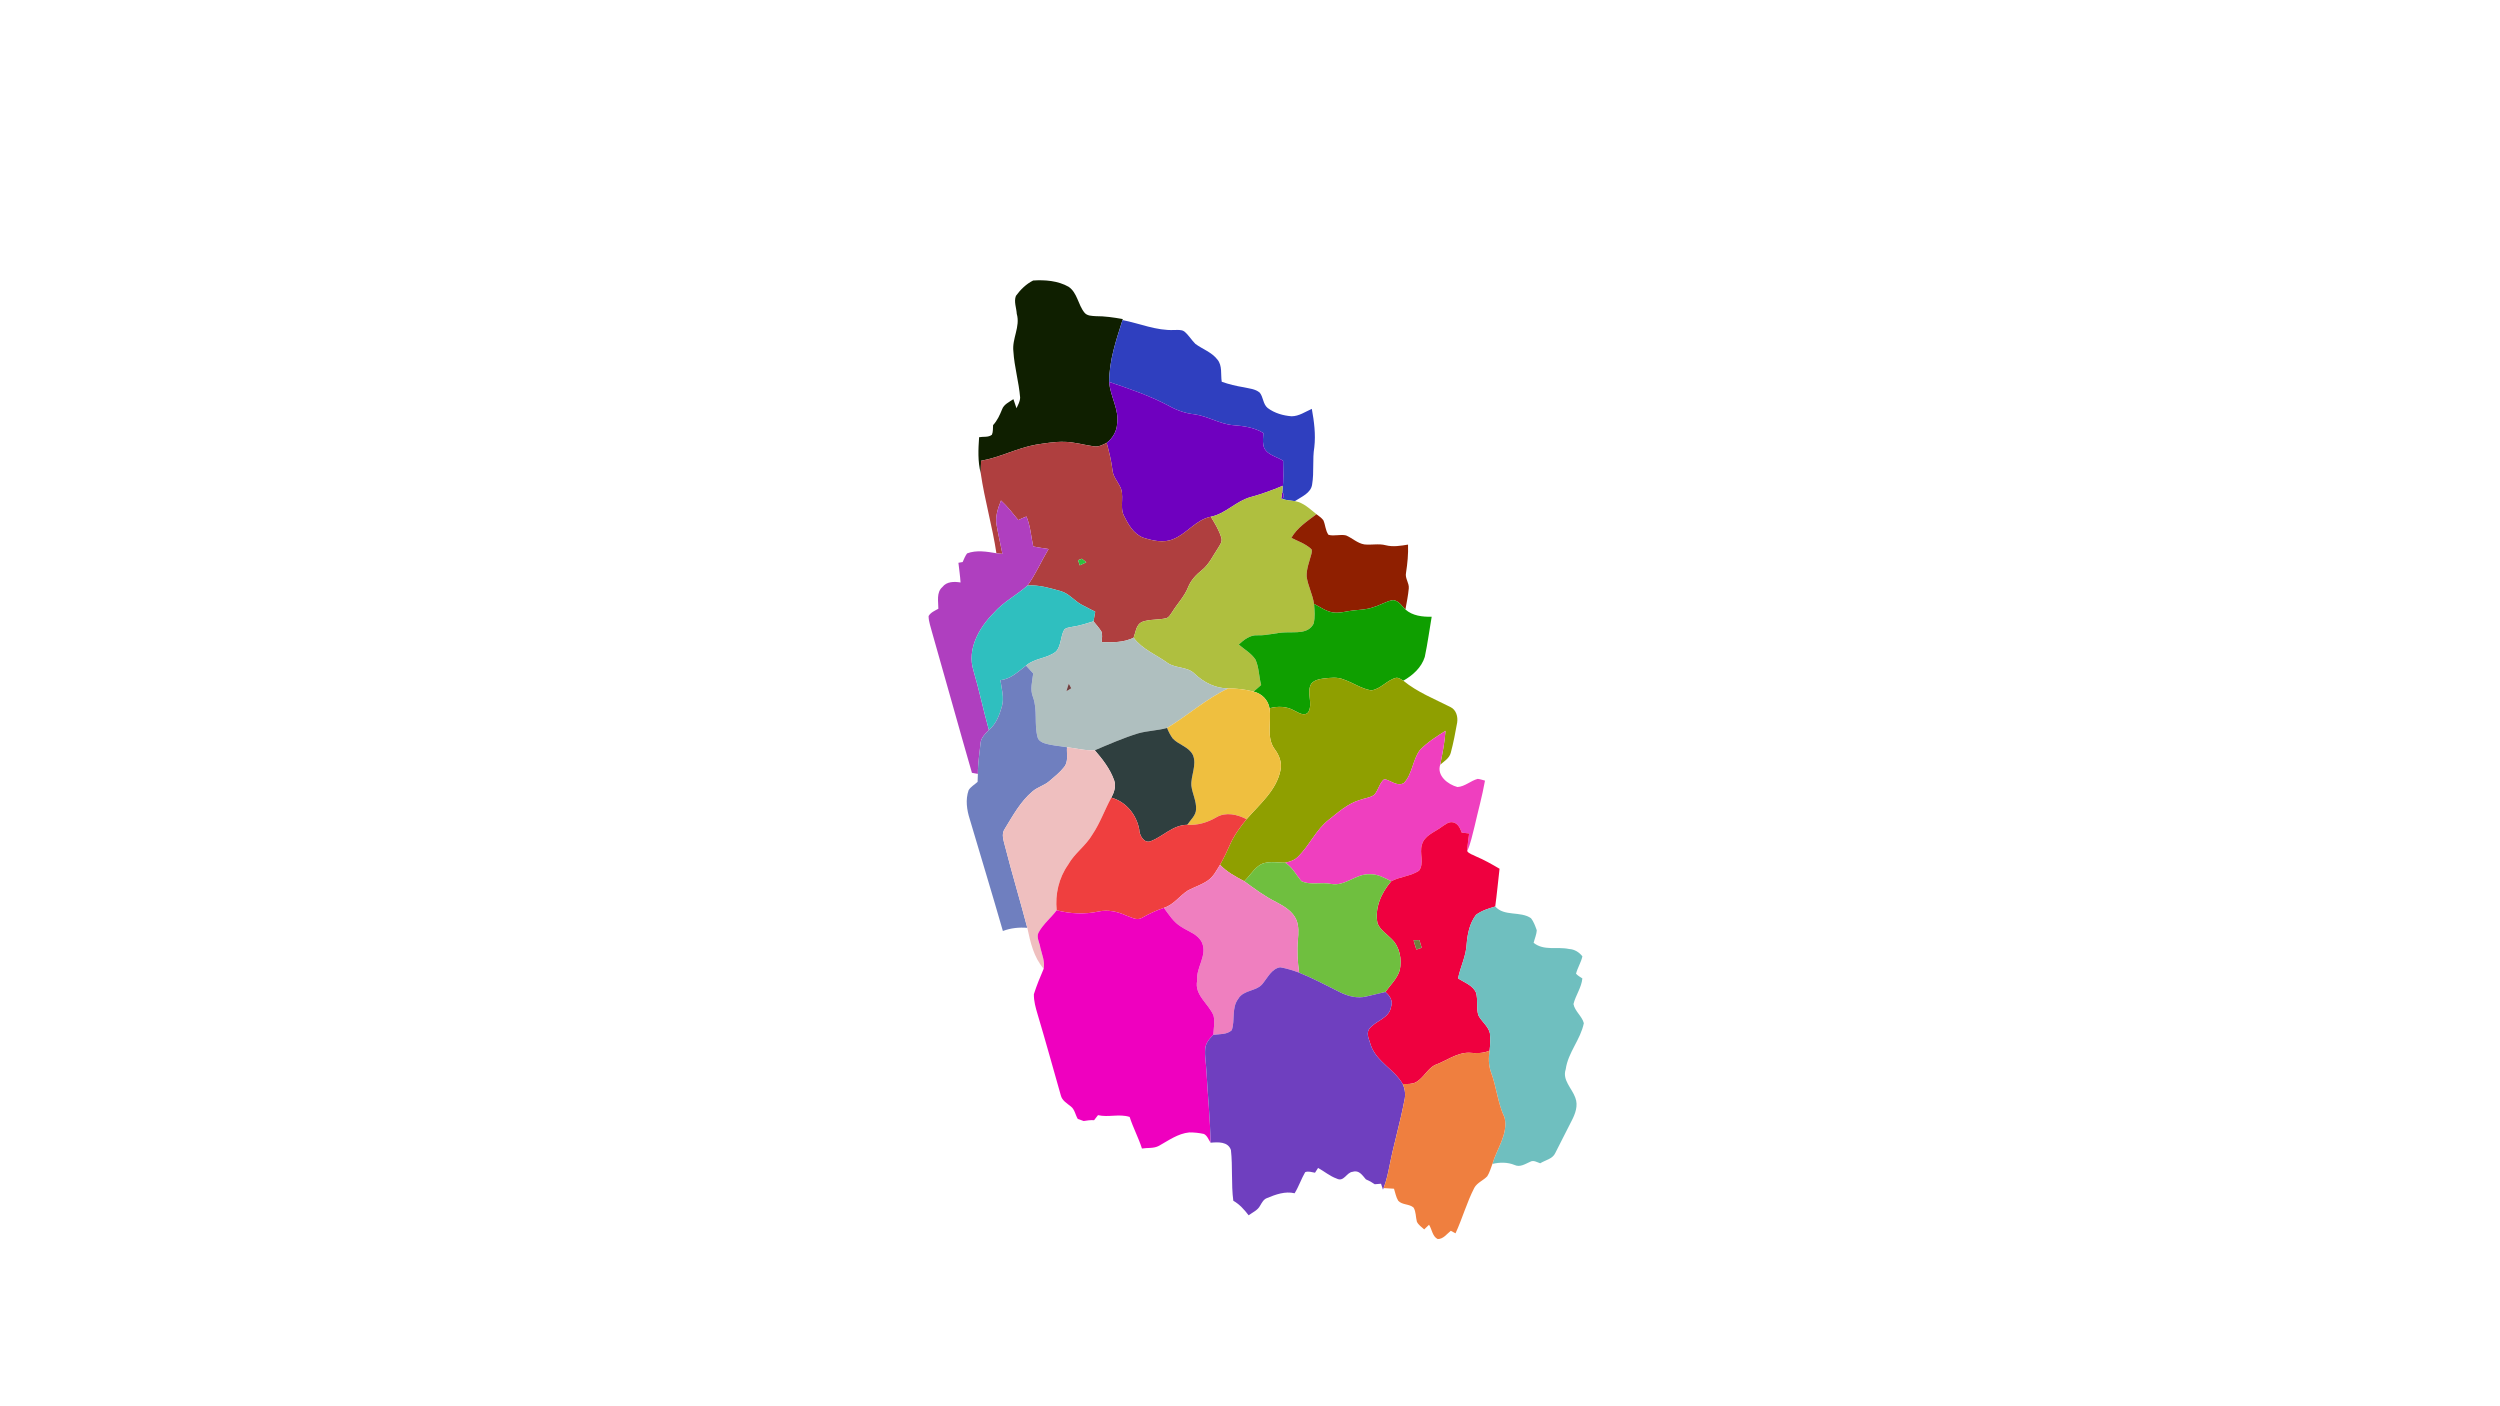 <?xml version="1.0" encoding="UTF-8" ?>
<!DOCTYPE svg PUBLIC "-//W3C//DTD SVG 1.1//EN" "http://www.w3.org/Graphics/SVG/1.1/DTD/svg11.dtd">
<svg width="1920pt" height="1080pt" viewBox="0 0 1920 1080" version="1.1" xmlns="http://www.w3.org/2000/svg">
<g id="#0f1f00ff">
<path fill="#0f1f00" opacity="1.00" d=" M 793.45 215.43 C 802.61 214.82 812.58 215.61 820.73 220.27 C 827.44 224.88 827.94 234.09 832.88 240.11 C 834.90 242.65 838.47 242.59 841.42 242.81 C 848.45 242.78 855.41 243.81 862.32 245.04 L 862.08 245.82 C 857.19 261.28 851.80 276.92 851.84 293.32 C 852.56 304.39 859.68 314.40 857.94 325.75 C 857.51 331.49 854.42 336.62 849.94 340.09 C 846.94 341.61 843.68 343.40 840.20 342.81 C 832.52 341.78 825.02 339.40 817.24 339.33 C 810.00 339.16 802.81 340.42 795.68 341.50 C 781.17 344.06 768.02 351.36 753.48 353.86 C 753.39 357.04 753.21 360.21 753.20 363.41 C 750.83 354.39 751.33 344.99 751.95 335.78 C 755.04 335.16 759.09 336.10 761.80 333.86 C 762.77 331.54 762.51 328.95 762.68 326.50 C 765.90 323.04 767.84 318.73 769.59 314.40 C 770.99 310.46 775.11 308.78 778.29 306.55 C 779.04 308.88 779.82 311.22 780.66 313.53 C 781.87 310.93 783.43 308.28 783.46 305.33 C 782.52 293.42 779.01 281.87 778.29 269.95 C 777.09 260.09 783.76 250.87 780.87 241.02 C 780.63 236.49 778.50 231.62 780.23 227.22 C 783.70 222.43 788.11 218.12 793.45 215.43 Z" />
</g>
<g id="#2f3fbffe">
<path fill="#2f3fbf" opacity="1.00" d=" M 862.08 245.82 C 875.28 248.38 888.09 254.07 901.79 253.44 C 904.35 253.47 907.22 253.00 909.48 254.52 C 912.87 257.22 915.00 261.12 918.09 264.14 C 923.60 268.18 930.64 270.50 934.94 276.11 C 938.90 280.82 937.39 287.53 938.29 293.19 C 943.78 295.15 949.47 296.49 955.23 297.43 C 959.33 298.40 964.12 298.65 967.48 301.56 C 970.32 305.06 969.91 310.38 973.59 313.36 C 978.84 317.30 985.42 319.19 991.92 319.70 C 997.60 319.69 1002.45 316.22 1007.48 314.01 C 1009.24 323.70 1010.53 333.56 1009.40 343.42 C 1007.84 352.86 1009.31 362.44 1007.74 371.87 C 1006.94 378.68 999.54 381.47 994.50 384.86 C 991.14 384.50 987.77 384.14 984.53 383.16 C 986.56 381.89 985.94 379.32 984.82 377.68 C 984.84 377.38 984.89 376.78 984.91 376.49 C 985.95 368.97 985.54 361.39 985.43 353.84 C 980.20 350.49 971.33 348.98 970.25 341.73 C 969.67 338.70 970.15 335.60 970.26 332.55 C 963.39 328.29 955.21 327.16 947.31 326.56 C 936.86 325.72 927.79 319.68 917.50 318.20 C 910.63 317.53 904.06 315.21 898.05 311.87 C 883.38 304.02 867.56 298.64 851.84 293.32 C 851.80 276.92 857.19 261.28 862.08 245.82 Z" />
</g>
<g id="#6f00bfff">
<path fill="#6f00bf" opacity="1.00" d=" M 851.84 293.32 C 867.56 298.64 883.38 304.02 898.05 311.87 C 904.06 315.21 910.63 317.53 917.50 318.20 C 927.79 319.68 936.86 325.72 947.31 326.56 C 955.21 327.16 963.39 328.29 970.26 332.55 C 970.15 335.60 969.67 338.70 970.25 341.73 C 971.33 348.98 980.20 350.49 985.43 353.84 C 985.54 361.39 985.95 368.97 984.91 376.49 C 984.95 375.37 984.98 374.26 985.02 373.15 C 976.96 376.56 968.73 379.52 960.29 381.82 C 949.23 384.91 941.28 394.54 929.92 396.86 C 918.43 399.10 911.58 409.91 901.00 414.06 C 893.66 417.26 885.28 415.22 878.01 412.94 C 870.47 410.02 866.48 402.76 863.09 395.94 C 859.65 388.66 864.08 380.11 859.87 373.11 C 857.96 369.31 854.93 365.89 854.45 361.53 C 853.60 354.26 851.82 347.14 849.94 340.09 C 854.42 336.62 857.51 331.49 857.94 325.75 C 859.68 314.40 852.56 304.39 851.84 293.32 Z" />
<path fill="#6f00bf" opacity="1.00" d=" M 983.97 383.00 C 984.18 381.67 984.60 379.01 984.82 377.68 C 985.94 379.32 986.56 381.89 984.53 383.16 L 983.97 383.00 Z" />
</g>
<g id="#af3f3ffe">
<path fill="#af3f3f" opacity="1.00" d=" M 795.68 341.50 C 802.81 340.42 810.00 339.16 817.24 339.33 C 825.02 339.40 832.52 341.78 840.20 342.81 C 843.68 343.40 846.94 341.61 849.94 340.09 C 851.82 347.14 853.60 354.26 854.45 361.53 C 854.93 365.89 857.96 369.31 859.87 373.11 C 864.08 380.11 859.65 388.66 863.09 395.94 C 866.48 402.76 870.47 410.02 878.01 412.94 C 885.28 415.22 893.66 417.26 901.00 414.06 C 911.58 409.91 918.43 399.10 929.92 396.86 C 933.03 402.00 936.30 407.18 937.97 413.00 C 938.96 415.79 936.98 418.38 935.65 420.64 C 931.66 426.54 928.66 433.36 922.97 437.92 C 918.64 441.34 914.77 445.49 912.61 450.62 C 909.83 457.95 904.21 463.54 900.18 470.12 C 898.99 471.76 898.01 473.81 896.07 474.67 C 889.79 476.37 882.95 475.32 876.85 477.72 C 872.42 479.97 872.21 485.58 870.61 489.75 C 863.07 493.53 854.35 493.45 846.12 493.12 C 846.18 490.40 846.90 487.48 845.81 484.89 C 844.00 482.14 841.90 479.68 839.81 477.19 C 840.24 474.73 840.68 472.26 841.13 469.81 C 837.59 467.93 833.99 466.25 830.49 464.32 C 824.91 461.25 820.88 455.70 814.56 453.97 C 806.29 451.68 797.81 448.99 789.11 449.72 C 795.46 440.94 799.73 430.93 805.28 421.66 C 801.33 421.06 797.45 420.45 793.54 419.70 C 791.84 412.05 791.40 403.94 788.32 396.66 C 786.15 397.40 784.11 398.45 782.06 399.44 C 777.85 394.23 773.73 388.92 768.77 384.38 C 766.39 390.31 764.20 396.78 765.38 403.24 C 766.66 410.65 768.41 417.97 769.85 425.36 C 768.30 425.20 766.76 425.05 765.24 424.89 C 762.16 404.22 756.19 384.05 753.20 363.41 C 753.21 360.21 753.39 357.04 753.48 353.86 C 768.02 351.36 781.17 344.06 795.68 341.50 M 827.97 430.21 C 828.38 431.54 828.80 432.86 829.23 434.19 C 830.92 433.42 832.60 432.62 834.28 431.82 C 833.13 430.92 832.00 430.01 830.88 429.10 C 829.90 429.46 828.93 429.84 827.97 430.21 Z" />
</g>
<g id="#afbf3fff">
<path fill="#afbf3f" opacity="1.00" d=" M 960.29 381.82 C 968.73 379.52 976.96 376.56 985.02 373.15 C 984.98 374.26 984.95 375.37 984.91 376.49 C 984.89 376.78 984.84 377.38 984.82 377.68 C 984.60 379.01 984.18 381.67 983.97 383.00 L 984.53 383.16 C 987.77 384.14 991.14 384.50 994.50 384.86 C 1001.11 385.99 1006.00 390.89 1011.03 394.91 C 1004.01 400.29 996.23 405.20 991.75 413.10 C 996.84 415.58 1002.39 417.55 1006.67 421.35 C 1008.05 422.30 1007.34 424.04 1007.16 425.39 C 1005.70 431.09 1003.30 436.72 1003.50 442.72 C 1004.45 449.99 1008.16 456.52 1009.17 463.80 C 1009.58 468.81 1010.13 474.07 1008.83 478.98 C 1004.71 487.08 994.79 485.29 987.24 485.67 C 979.99 485.86 972.96 488.20 965.68 487.91 C 960.02 487.57 955.28 491.38 951.35 495.02 C 955.70 498.76 961.03 501.71 964.22 506.59 C 966.98 512.73 966.81 519.65 968.57 526.08 C 966.62 527.77 964.66 529.43 962.74 531.15 C 956.40 529.48 949.83 528.69 943.28 528.70 C 933.54 528.70 924.41 524.10 917.50 517.45 C 911.95 511.87 903.10 513.48 896.82 509.21 C 888.03 502.79 877.26 498.74 870.61 489.75 C 872.21 485.58 872.42 479.97 876.85 477.72 C 882.95 475.32 889.79 476.37 896.07 474.67 C 898.01 473.81 898.99 471.76 900.18 470.12 C 904.21 463.54 909.83 457.95 912.61 450.62 C 914.77 445.49 918.64 441.34 922.97 437.92 C 928.66 433.36 931.66 426.54 935.65 420.64 C 936.98 418.38 938.96 415.79 937.97 413.00 C 936.30 407.18 933.03 402.00 929.92 396.86 C 941.28 394.54 949.23 384.91 960.29 381.82 Z" />
</g>
<g id="#af3fbfff">
<path fill="#af3fbf" opacity="1.00" d=" M 768.77 384.38 C 773.73 388.92 777.85 394.23 782.06 399.44 C 784.11 398.45 786.15 397.40 788.32 396.66 C 791.40 403.94 791.84 412.05 793.54 419.70 C 797.45 420.45 801.33 421.06 805.28 421.66 C 799.73 430.93 795.46 440.94 789.11 449.72 C 780.68 457.17 770.40 462.35 762.99 470.99 C 751.85 482.12 742.57 498.75 747.57 514.77 C 751.99 529.93 755.26 545.39 759.46 560.62 C 756.84 563.31 753.83 566.15 753.15 570.01 C 752.36 578.11 750.96 586.18 751.01 594.35 C 749.48 594.07 747.96 593.80 746.44 593.53 C 736.11 557.75 726.20 521.83 715.94 486.02 C 714.91 481.77 713.17 477.55 713.16 473.13 C 714.78 470.31 717.95 469.04 720.66 467.52 C 720.69 461.96 718.96 455.03 723.79 450.80 C 727.06 446.53 732.88 446.55 737.70 447.34 C 737.40 442.28 736.59 437.25 736.07 432.22 C 737.14 432.02 738.23 431.83 739.32 431.64 C 740.33 429.38 741.22 427.02 742.71 425.02 C 749.89 422.25 757.86 423.65 765.24 424.89 C 766.76 425.05 768.30 425.20 769.85 425.36 C 768.41 417.97 766.66 410.65 765.38 403.24 C 764.20 396.78 766.39 390.31 768.77 384.38 Z" />
</g>
<g id="#8f1f00ff">
<path fill="#8f1f00" opacity="1.00" d=" M 991.75 413.10 C 996.23 405.20 1004.01 400.29 1011.03 394.91 C 1012.87 396.31 1014.83 397.62 1016.28 399.46 C 1017.96 403.04 1017.86 407.45 1020.27 410.74 C 1024.70 411.99 1029.35 410.14 1033.78 411.21 C 1038.56 413.23 1042.52 417.26 1047.82 418.11 C 1053.28 418.73 1058.84 417.30 1064.24 418.75 C 1069.90 420.19 1075.70 419.18 1081.37 418.25 C 1081.65 425.51 1080.93 432.74 1079.83 439.90 C 1078.88 444.14 1082.38 447.74 1081.94 451.93 C 1081.43 457.36 1080.36 462.72 1079.36 468.07 C 1076.49 465.33 1074.30 461.33 1069.90 460.87 C 1064.58 461.73 1059.93 464.90 1054.76 466.31 C 1049.65 468.27 1044.15 468.27 1038.80 468.89 C 1033.69 469.52 1028.59 471.14 1023.41 470.30 C 1018.16 469.45 1013.84 466.10 1009.17 463.80 C 1008.16 456.52 1004.45 449.99 1003.50 442.72 C 1003.30 436.72 1005.70 431.09 1007.16 425.39 C 1007.34 424.04 1008.05 422.30 1006.67 421.35 C 1002.39 417.55 996.84 415.58 991.75 413.10 Z" />
</g>
<g id="#2fbf3fff">
<path fill="#2fbf3f" opacity="1.00" d=" M 827.97 430.21 C 828.93 429.84 829.90 429.46 830.88 429.10 C 832.00 430.01 833.13 430.92 834.28 431.82 C 832.60 432.62 830.92 433.42 829.23 434.19 C 828.80 432.86 828.38 431.54 827.97 430.21 Z" />
</g>
<g id="#2fbfbfff">
<path fill="#2fbfbf" opacity="1.00" d=" M 789.11 449.72 C 797.81 448.99 806.29 451.68 814.56 453.97 C 820.88 455.70 824.91 461.25 830.49 464.32 C 833.99 466.25 837.59 467.93 841.13 469.81 C 840.68 472.26 840.24 474.73 839.81 477.19 C 834.33 478.89 828.85 480.65 823.17 481.47 C 821.20 481.86 819.04 482.06 817.44 483.36 C 814.39 488.54 815.16 495.46 811.23 500.20 C 804.50 505.85 794.62 505.29 787.98 511.18 C 781.97 515.75 776.21 521.61 768.31 522.33 C 769.22 528.93 771.35 535.73 769.50 542.36 C 767.61 549.07 765.05 556.07 759.46 560.62 C 755.26 545.39 751.99 529.93 747.57 514.77 C 742.57 498.75 751.85 482.12 762.99 470.99 C 770.40 462.35 780.68 457.17 789.11 449.72 Z" />
</g>
<g id="#0f9f00ff">
<path fill="#0f9f00" opacity="1.00" d=" M 1054.76 466.31 C 1059.93 464.90 1064.58 461.73 1069.90 460.87 C 1074.30 461.33 1076.49 465.33 1079.36 468.07 C 1084.73 472.95 1092.56 473.83 1099.54 473.65 C 1097.76 483.94 1096.40 494.31 1094.23 504.53 C 1091.66 512.75 1085.01 518.63 1077.76 522.78 C 1076.07 521.80 1074.35 520.42 1072.32 520.53 C 1065.17 522.22 1060.44 529.33 1053.02 530.22 C 1045.55 528.93 1039.13 524.33 1032.01 521.88 C 1026.97 519.72 1021.40 520.57 1016.14 521.15 C 1012.86 521.58 1009.27 522.44 1007.07 525.09 C 1003.09 531.70 1008.59 540.26 1004.83 546.84 C 1001.98 550.56 997.31 547.35 994.18 545.83 C 988.33 542.39 981.39 542.20 975.01 543.96 C 973.92 537.55 969.02 532.61 962.74 531.15 C 964.66 529.43 966.62 527.77 968.57 526.08 C 966.81 519.65 966.98 512.73 964.22 506.59 C 961.03 501.71 955.70 498.76 951.35 495.02 C 955.28 491.38 960.02 487.57 965.68 487.91 C 972.96 488.20 979.99 485.86 987.24 485.67 C 994.79 485.29 1004.71 487.08 1008.83 478.98 C 1010.13 474.07 1009.58 468.81 1009.17 463.80 C 1013.84 466.10 1018.16 469.45 1023.41 470.30 C 1028.59 471.14 1033.69 469.52 1038.80 468.89 C 1044.15 468.27 1049.65 468.27 1054.76 466.31 Z" />
</g>
<g id="#afbfbfff">
<path fill="#afbfbf" opacity="1.00" d=" M 823.17 481.47 C 828.85 480.65 834.33 478.89 839.81 477.19 C 841.90 479.68 844.00 482.14 845.81 484.89 C 846.90 487.48 846.18 490.40 846.12 493.12 C 854.35 493.45 863.07 493.53 870.61 489.75 C 877.26 498.74 888.03 502.79 896.82 509.21 C 903.10 513.48 911.95 511.87 917.50 517.45 C 924.41 524.10 933.54 528.70 943.28 528.70 C 926.28 536.68 912.29 549.48 896.30 559.08 C 889.02 561.10 881.36 561.18 874.09 563.23 C 862.70 566.75 851.77 571.56 840.81 576.20 C 833.60 576.67 826.57 574.65 819.46 573.88 C 813.66 572.95 807.72 572.57 802.12 570.80 C 799.85 570.05 797.47 568.65 796.86 566.16 C 794.14 556.10 796.97 545.34 793.36 535.44 C 790.91 529.56 792.80 523.23 793.51 517.21 C 791.64 515.20 789.81 513.20 787.98 511.18 C 794.62 505.29 804.50 505.85 811.23 500.20 C 815.16 495.46 814.39 488.54 817.44 483.36 C 819.04 482.06 821.20 481.86 823.17 481.47 M 820.81 525.09 C 820.13 526.97 819.52 528.87 819.01 530.81 C 820.25 530.10 821.53 529.43 822.72 528.61 C 822.20 527.36 821.49 526.22 820.81 525.09 Z" />
</g>
<g id="#6f7fbfff">
<path fill="#6f7fbf" opacity="1.00" d=" M 768.31 522.33 C 776.21 521.61 781.97 515.75 787.98 511.18 C 789.81 513.20 791.64 515.20 793.51 517.21 C 792.80 523.23 790.91 529.56 793.36 535.44 C 796.97 545.34 794.14 556.10 796.86 566.16 C 797.47 568.65 799.85 570.05 802.12 570.80 C 807.72 572.57 813.66 572.95 819.46 573.88 C 819.06 578.95 820.79 584.82 817.23 589.12 C 814.00 593.25 809.86 596.54 805.88 599.92 C 802.01 603.29 796.78 604.47 792.91 607.86 C 783.65 615.66 777.84 626.49 771.61 636.65 C 768.79 640.69 770.85 645.64 771.86 649.91 C 777.20 670.90 783.49 691.63 788.97 712.58 C 782.61 712.06 776.18 712.72 770.21 715.01 C 761.96 686.32 753.25 657.76 744.78 629.13 C 742.50 621.96 741.36 614.19 743.89 606.90 C 745.50 604.18 748.50 602.61 750.79 600.49 C 750.85 598.96 750.96 595.88 751.01 594.35 C 750.96 586.18 752.36 578.11 753.15 570.01 C 753.83 566.15 756.84 563.31 759.46 560.62 C 765.05 556.07 767.61 549.07 769.50 542.36 C 771.35 535.73 769.22 528.93 768.31 522.33 Z" />
</g>
<g id="#8f9f00fe">
<path fill="#8f9f00" opacity="1.00" d=" M 1016.14 521.15 C 1021.40 520.57 1026.97 519.72 1032.01 521.88 C 1039.13 524.33 1045.55 528.93 1053.02 530.22 C 1060.44 529.33 1065.17 522.22 1072.32 520.53 C 1074.35 520.42 1076.07 521.80 1077.76 522.78 C 1088.55 531.64 1101.60 536.75 1113.92 543.00 C 1118.35 545.09 1119.80 550.39 1119.10 554.97 C 1117.70 562.75 1116.24 570.55 1114.18 578.19 C 1113.10 582.34 1109.14 584.65 1106.10 587.28 C 1107.82 578.67 1109.55 570.05 1110.16 561.27 C 1103.17 565.74 1096.00 570.17 1090.30 576.27 C 1084.84 583.85 1084.74 594.36 1078.27 601.30 C 1073.14 604.41 1068.11 599.30 1063.13 598.36 C 1059.26 601.44 1058.66 606.84 1055.43 610.40 C 1052.15 612.77 1047.92 613.05 1044.21 614.43 C 1035.09 617.19 1027.85 623.73 1020.55 629.52 C 1010.49 637.36 1005.56 649.70 996.39 658.40 C 993.84 660.85 990.32 661.84 986.95 662.56 C 979.97 662.62 972.17 660.46 966.26 665.27 C 962.11 668.50 959.39 673.15 955.62 676.79 C 948.94 673.29 942.24 669.70 936.97 664.16 C 939.82 659.14 942.34 653.93 944.65 648.64 C 947.79 641.50 952.45 635.15 957.37 629.14 C 967.30 617.64 980.18 607.25 983.40 591.63 C 984.69 585.64 982.43 579.90 978.87 575.24 C 972.28 566.05 976.58 554.33 975.01 543.96 C 981.39 542.20 988.33 542.39 994.18 545.83 C 997.31 547.35 1001.98 550.56 1004.83 546.84 C 1008.59 540.26 1003.09 531.70 1007.07 525.09 C 1009.27 522.44 1012.86 521.58 1016.14 521.15 Z" />
</g>
<g id="#6f3f3fff">
<path fill="#6f3f3f" opacity="1.00" d=" M 820.81 525.09 C 821.49 526.22 822.20 527.36 822.72 528.61 C 821.53 529.43 820.25 530.10 819.01 530.81 C 819.52 528.87 820.13 526.97 820.81 525.09 Z" />
</g>
<g id="#efbf3fff">
<path fill="#efbf3f" opacity="1.00" d=" M 943.28 528.70 C 949.83 528.69 956.40 529.48 962.74 531.15 C 969.02 532.61 973.92 537.55 975.01 543.96 C 976.58 554.33 972.28 566.05 978.87 575.24 C 982.43 579.90 984.69 585.64 983.40 591.63 C 980.18 607.25 967.30 617.64 957.37 629.14 C 950.31 625.50 941.52 623.38 934.26 627.63 C 927.43 631.66 919.76 633.97 911.81 633.45 C 914.32 629.63 918.50 626.33 918.59 621.45 C 918.88 615.26 915.76 609.58 914.98 603.54 C 914.39 595.66 919.37 587.56 916.16 579.88 C 913.06 573.51 905.32 572.09 900.71 567.23 C 898.85 564.73 897.48 561.94 896.30 559.08 C 912.29 549.48 926.28 536.68 943.28 528.70 Z" />
</g>
<g id="#2f3f3fff">
<path fill="#2f3f3f" opacity="1.00" d=" M 874.09 563.23 C 881.36 561.18 889.02 561.10 896.30 559.08 C 897.48 561.94 898.85 564.73 900.71 567.23 C 905.32 572.09 913.06 573.51 916.16 579.88 C 919.37 587.56 914.39 595.66 914.98 603.54 C 915.76 609.58 918.88 615.26 918.59 621.45 C 918.50 626.33 914.32 629.63 911.81 633.45 C 900.87 633.55 893.41 642.23 883.93 645.98 C 878.57 648.18 875.03 641.43 874.94 637.05 C 872.84 625.71 864.80 615.70 853.49 612.60 C 855.61 608.63 857.27 603.82 855.70 599.39 C 852.61 590.61 846.82 583.16 840.81 576.20 C 851.77 571.56 862.70 566.75 874.09 563.23 Z" />
</g>
<g id="#ef3fbfff">
<path fill="#ef3fbf" opacity="1.00" d=" M 1090.30 576.27 C 1096.00 570.17 1103.17 565.74 1110.16 561.27 C 1109.55 570.05 1107.82 578.67 1106.10 587.28 C 1103.23 595.72 1112.06 602.53 1119.32 604.44 C 1125.04 604.11 1129.46 599.60 1134.87 598.18 C 1136.78 598.35 1138.60 599.03 1140.47 599.53 C 1138.39 611.37 1135.11 622.94 1132.47 634.66 C 1130.73 641.02 1129.63 647.64 1126.81 653.65 C 1127.00 649.10 1127.72 644.61 1128.30 640.11 C 1126.35 639.87 1124.44 639.64 1122.58 639.43 C 1121.48 636.23 1119.88 632.65 1116.32 631.64 C 1112.59 630.57 1109.49 633.65 1106.59 635.47 C 1101.32 639.32 1093.80 641.82 1092.01 648.85 C 1089.98 655.29 1094.04 663.06 1089.80 668.71 C 1083.40 672.95 1075.25 673.21 1068.47 676.79 C 1063.24 674.25 1057.99 671.14 1051.94 671.44 C 1041.37 670.89 1033.08 680.92 1022.22 678.86 C 1014.71 677.25 1006.47 680.09 999.41 676.71 C 995.38 671.93 992.53 665.89 986.95 662.56 C 990.32 661.84 993.84 660.85 996.39 658.40 C 1005.56 649.70 1010.49 637.36 1020.55 629.52 C 1027.85 623.73 1035.09 617.19 1044.21 614.43 C 1047.92 613.05 1052.15 612.77 1055.43 610.40 C 1058.66 606.84 1059.26 601.44 1063.13 598.36 C 1068.11 599.30 1073.14 604.41 1078.27 601.30 C 1084.74 594.36 1084.84 583.85 1090.30 576.27 Z" />
</g>
<g id="#efbfbfff">
<path fill="#efbfbf" opacity="1.00" d=" M 819.46 573.88 C 826.57 574.65 833.60 576.67 840.81 576.20 C 846.82 583.16 852.61 590.61 855.70 599.39 C 857.27 603.82 855.61 608.63 853.49 612.60 C 848.38 621.90 844.92 632.11 838.95 640.93 C 833.90 649.64 825.17 655.32 820.29 664.16 C 813.16 674.28 810.30 686.85 811.55 699.09 C 807.19 704.86 801.37 709.49 797.80 715.84 C 795.48 719.67 798.57 724.02 799.00 727.96 C 800.27 733.20 802.60 738.50 801.55 743.99 C 793.89 735.21 791.33 723.65 788.97 712.58 C 783.49 691.63 777.20 670.90 771.86 649.91 C 770.85 645.64 768.79 640.69 771.61 636.65 C 777.84 626.49 783.65 615.66 792.91 607.86 C 796.78 604.47 802.01 603.29 805.88 599.92 C 809.86 596.54 814.00 593.25 817.23 589.12 C 820.79 584.82 819.06 578.95 819.46 573.88 Z" />
</g>
<g id="#ef3f3fff">
<path fill="#ef3f3f" opacity="1.00" d=" M 838.95 640.93 C 844.92 632.11 848.38 621.90 853.49 612.60 C 864.80 615.70 872.84 625.71 874.94 637.05 C 875.03 641.43 878.57 648.18 883.93 645.98 C 893.41 642.23 900.87 633.55 911.81 633.45 C 919.76 633.97 927.43 631.66 934.26 627.63 C 941.52 623.38 950.31 625.50 957.37 629.14 C 952.45 635.15 947.79 641.50 944.65 648.64 C 942.34 653.93 939.82 659.14 936.97 664.16 C 934.25 668.51 931.87 673.46 927.43 676.36 C 922.80 679.56 917.39 681.21 912.45 683.80 C 905.97 687.88 901.43 694.91 893.85 697.24 C 887.94 699.22 882.32 701.91 876.88 704.96 C 872.98 707.31 868.62 704.30 864.92 703.14 C 858.31 700.09 850.89 698.47 843.67 700.04 C 833.08 702.38 822.01 701.81 811.55 699.09 C 810.30 686.85 813.16 674.28 820.29 664.16 C 825.17 655.32 833.90 649.64 838.95 640.93 Z" />
</g>
<g id="#ef003fff">
<path fill="#ef003f" opacity="1.00" d=" M 1106.59 635.47 C 1109.49 633.65 1112.59 630.57 1116.32 631.64 C 1119.88 632.65 1121.48 636.23 1122.58 639.43 C 1124.44 639.64 1126.35 639.87 1128.30 640.11 C 1127.72 644.61 1127.00 649.10 1126.81 653.65 C 1128.31 655.95 1131.25 656.36 1133.47 657.69 C 1139.78 660.34 1145.74 663.73 1151.65 667.19 C 1150.53 676.86 1149.65 686.54 1148.33 696.19 C 1143.21 697.73 1137.93 699.34 1133.59 702.58 C 1128.73 708.96 1127.07 716.99 1126.40 724.81 C 1126.03 734.09 1121.60 742.41 1119.79 751.39 C 1124.58 754.57 1130.99 756.58 1133.55 762.26 C 1135.27 767.91 1133.61 774.06 1135.35 779.69 C 1137.79 784.60 1142.95 788.01 1144.25 793.55 C 1144.65 797.95 1144.56 802.46 1143.99 806.87 C 1138.96 809.18 1133.45 808.93 1128.09 808.48 C 1118.50 808.49 1110.55 814.94 1101.77 818.03 C 1096.05 821.27 1093.23 827.85 1087.52 831.12 C 1084.38 832.80 1080.70 832.53 1077.27 832.52 C 1070.85 821.27 1057.47 815.59 1052.91 803.08 C 1051.88 799.06 1048.95 794.43 1051.41 790.45 C 1056.16 783.75 1066.89 782.42 1068.33 773.25 C 1070.07 768.77 1067.28 764.60 1063.98 761.82 C 1067.85 756.48 1073.00 751.65 1074.99 745.18 C 1076.82 736.90 1075.09 727.26 1068.82 721.21 C 1065.07 717.32 1060.03 714.32 1057.93 709.13 C 1055.56 697.38 1060.90 685.53 1068.47 676.79 C 1075.25 673.21 1083.40 672.95 1089.80 668.71 C 1094.04 663.06 1089.98 655.29 1092.01 648.85 C 1093.80 641.82 1101.32 639.32 1106.59 635.47 M 1085.66 722.06 C 1086.06 724.30 1087.15 726.95 1087.79 729.27 C 1089.14 728.80 1090.50 728.35 1091.87 727.89 C 1091.26 725.92 1090.66 723.94 1090.09 721.97 C 1088.60 721.99 1087.13 722.02 1085.66 722.06 Z" />
</g>
<g id="#6fbf3fff">
<path fill="#6fbf3f" opacity="1.00" d=" M 966.26 665.27 C 972.17 660.46 979.97 662.62 986.95 662.56 C 992.53 665.89 995.38 671.93 999.41 676.71 C 1006.47 680.09 1014.71 677.25 1022.22 678.86 C 1033.08 680.92 1041.37 670.89 1051.94 671.44 C 1057.99 671.14 1063.24 674.25 1068.47 676.79 C 1060.90 685.53 1055.56 697.38 1057.93 709.13 C 1060.03 714.32 1065.07 717.32 1068.82 721.21 C 1075.09 727.26 1076.82 736.90 1074.99 745.18 C 1073.00 751.65 1067.85 756.48 1063.98 761.82 C 1059.00 763.00 1054.02 764.20 1049.05 765.36 C 1042.54 766.92 1035.72 765.19 1029.81 762.37 C 1019.22 757.05 1008.69 751.52 997.74 746.99 C 996.59 738.69 995.96 730.28 996.80 721.94 C 997.21 716.77 997.65 711.29 995.57 706.40 C 992.76 699.88 986.22 696.00 980.18 692.82 C 971.37 688.44 963.48 682.61 955.62 676.79 C 959.39 673.15 962.11 668.50 966.26 665.27 Z" />
</g>
<g id="#ef7fbfff">
<path fill="#ef7fbf" opacity="1.00" d=" M 936.97 664.16 C 942.24 669.70 948.94 673.29 955.62 676.79 C 963.48 682.61 971.37 688.44 980.18 692.82 C 986.22 696.00 992.76 699.88 995.57 706.40 C 997.65 711.29 997.21 716.77 996.80 721.94 C 995.96 730.28 996.59 738.69 997.74 746.99 C 992.99 745.29 988.11 743.69 983.15 742.88 C 976.74 743.96 973.70 750.53 970.00 755.12 C 965.33 761.58 955.12 759.96 951.01 767.04 C 945.67 774.07 948.68 783.33 946.01 791.16 C 942.37 794.66 936.60 794.12 931.87 794.73 C 932.07 789.84 933.12 784.77 932.00 779.98 C 928.32 770.84 917.06 764.21 919.43 753.06 C 918.44 742.97 927.44 733.87 923.11 723.92 C 920.11 717.46 912.70 715.43 907.17 711.79 C 901.39 708.37 897.78 702.46 893.85 697.24 C 901.43 694.91 905.97 687.88 912.45 683.80 C 917.39 681.21 922.80 679.56 927.43 676.36 C 931.87 673.46 934.25 668.51 936.97 664.16 Z" />
</g>
<g id="#6fbfbfff">
<path fill="#6fbfbf" opacity="1.00" d=" M 1133.59 702.58 C 1137.93 699.34 1143.21 697.73 1148.33 696.19 C 1155.27 704.05 1167.69 699.52 1175.82 705.20 C 1177.91 707.88 1179.06 711.17 1180.21 714.35 C 1180.11 717.71 1178.62 720.85 1177.82 724.08 C 1185.80 730.47 1195.93 726.82 1205.07 728.84 C 1209.16 729.01 1212.82 731.29 1215.28 734.49 C 1214.29 739.13 1211.54 743.21 1210.39 747.82 C 1211.74 749.33 1213.56 750.28 1215.25 751.43 C 1214.59 758.52 1210.08 764.35 1208.43 771.11 C 1209.45 776.60 1214.94 780.33 1216.39 785.78 C 1213.85 798.44 1204.22 808.33 1202.47 821.23 C 1199.65 829.50 1207.30 835.80 1209.85 843.07 C 1212.20 849.15 1209.78 855.49 1206.96 860.89 C 1202.72 869.01 1198.74 877.26 1194.52 885.39 C 1192.46 890.13 1186.84 890.89 1182.88 893.41 C 1180.42 892.60 1177.72 890.74 1175.17 892.25 C 1171.42 893.87 1167.40 896.72 1163.19 894.71 C 1157.77 892.49 1151.78 892.54 1146.16 893.92 C 1149.48 882.33 1158.41 871.01 1155.53 858.35 C 1150.17 847.16 1149.34 834.59 1144.95 823.07 C 1143.11 817.88 1143.18 812.25 1143.99 806.87 C 1144.56 802.46 1144.65 797.95 1144.25 793.55 C 1142.95 788.01 1137.79 784.60 1135.35 779.69 C 1133.61 774.06 1135.27 767.91 1133.55 762.26 C 1130.99 756.58 1124.58 754.57 1119.79 751.39 C 1121.60 742.41 1126.03 734.09 1126.40 724.81 C 1127.07 716.99 1128.73 708.96 1133.59 702.58 Z" />
</g>
<g id="#ef00bfff">
<path fill="#ef00bf" opacity="1.00" d=" M 876.88 704.96 C 882.32 701.91 887.94 699.22 893.85 697.24 C 897.78 702.46 901.39 708.37 907.17 711.79 C 912.70 715.43 920.11 717.46 923.11 723.92 C 927.44 733.87 918.44 742.97 919.43 753.06 C 917.06 764.21 928.32 770.84 932.00 779.98 C 933.12 784.77 932.07 789.84 931.87 794.73 C 928.92 797.63 925.97 801.04 925.63 805.35 C 925.10 811.22 926.32 817.07 926.57 822.94 C 927.56 841.16 929.39 859.35 929.75 877.61 C 928.14 875.31 927.24 872.13 924.56 870.87 C 920.89 870.07 917.10 869.66 913.34 869.70 C 904.68 870.55 897.44 875.88 890.05 880.00 C 886.09 882.18 881.29 881.34 877.02 882.07 C 874.37 873.78 870.22 866.09 867.57 857.80 C 859.56 855.24 851.29 858.32 843.27 856.43 C 842.26 857.72 841.26 859.01 840.25 860.31 C 837.57 860.15 834.90 860.47 832.27 860.95 C 830.77 860.37 829.25 859.83 827.74 859.33 C 825.84 856.21 825.41 852.04 822.40 849.75 C 819.43 847.33 815.65 845.25 814.70 841.22 C 808.80 820.48 803.06 799.69 796.89 779.03 C 795.39 774.02 793.91 768.78 794.02 763.53 C 796.13 756.88 798.78 750.40 801.55 743.99 C 802.60 738.50 800.27 733.20 799.00 727.96 C 798.57 724.02 795.48 719.67 797.80 715.84 C 801.37 709.49 807.19 704.86 811.55 699.09 C 822.01 701.81 833.08 702.38 843.67 700.04 C 850.89 698.47 858.31 700.09 864.92 703.14 C 868.62 704.30 872.98 707.31 876.88 704.96 Z" />
</g>
<g id="#6f7f3fff">
<path fill="#6f7f3f" opacity="1.00" d=" M 1085.66 722.06 C 1087.13 722.02 1088.60 721.99 1090.09 721.97 C 1090.66 723.94 1091.26 725.92 1091.87 727.89 C 1090.50 728.35 1089.14 728.80 1087.79 729.27 C 1087.15 726.95 1086.06 724.30 1085.66 722.06 Z" />
</g>
<g id="#6f3fbfff">
<path fill="#6f3fbf" opacity="1.00" d=" M 983.15 742.88 C 988.11 743.69 992.99 745.29 997.74 746.99 C 1008.69 751.52 1019.22 757.05 1029.81 762.37 C 1035.72 765.19 1042.54 766.92 1049.05 765.36 C 1054.02 764.20 1059.00 763.00 1063.98 761.82 C 1067.28 764.60 1070.07 768.77 1068.33 773.25 C 1066.89 782.42 1056.16 783.75 1051.41 790.45 C 1048.95 794.43 1051.88 799.06 1052.91 803.08 C 1057.47 815.59 1070.85 821.27 1077.27 832.52 C 1079.18 836.59 1079.62 841.18 1078.48 845.57 C 1075.31 862.23 1070.45 878.52 1067.18 895.16 C 1066.01 901.01 1064.76 906.86 1062.59 912.44 C 1062.47 912.74 1062.23 913.34 1062.11 913.64 C 1061.59 912.12 1061.09 910.61 1060.63 909.10 C 1059.01 909.23 1057.40 909.37 1055.80 909.50 C 1053.66 907.99 1051.39 906.72 1048.99 905.73 C 1046.38 902.78 1043.85 898.39 1038.95 899.92 C 1034.10 900.23 1032.24 908.06 1026.57 905.15 C 1021.36 903.31 1017.07 899.59 1012.27 896.98 C 1011.47 898.19 1010.70 899.42 1009.93 900.65 C 1007.45 900.30 1004.81 899.20 1002.37 900.23 C 999.34 905.43 997.46 911.28 994.27 916.43 C 986.97 914.67 979.72 917.37 973.06 920.11 C 970.41 921.07 969.13 923.67 967.78 925.92 C 965.96 929.49 962.01 931.07 958.95 933.36 C 955.62 929.01 951.97 924.90 947.18 922.17 C 945.49 909.25 946.79 896.12 945.35 883.23 C 943.20 876.66 935.40 877.07 929.75 877.61 C 929.39 859.35 927.56 841.16 926.57 822.94 C 926.32 817.07 925.10 811.22 925.63 805.35 C 925.97 801.04 928.92 797.63 931.87 794.73 C 936.60 794.12 942.37 794.66 946.01 791.16 C 948.68 783.33 945.67 774.07 951.01 767.04 C 955.12 759.96 965.33 761.58 970.00 755.12 C 973.70 750.53 976.74 743.96 983.15 742.88 Z" />
</g>
<g id="#ef7f3ffe">
<path fill="#ef7f3f" opacity="1.00" d=" M 1128.09 808.48 C 1133.45 808.93 1138.96 809.18 1143.99 806.87 C 1143.18 812.25 1143.11 817.88 1144.95 823.07 C 1149.34 834.59 1150.17 847.16 1155.53 858.35 C 1158.41 871.01 1149.48 882.33 1146.16 893.92 C 1144.95 897.10 1144.06 900.45 1142.24 903.35 C 1139.21 906.60 1134.53 908.21 1132.29 912.22 C 1126.49 923.45 1123.13 935.72 1117.84 947.19 C 1116.61 946.53 1115.40 945.89 1114.20 945.25 C 1111.13 947.69 1108.47 951.62 1104.17 951.60 C 1100.07 949.62 1099.75 944.07 1097.50 940.61 C 1096.24 941.78 1095.01 942.97 1093.79 944.18 C 1091.78 942.35 1089.29 940.75 1088.15 938.21 C 1087.20 934.63 1087.57 930.68 1085.60 927.40 C 1082.32 924.50 1076.90 925.51 1073.86 922.20 C 1072.10 919.39 1071.60 916.03 1070.59 912.94 C 1067.90 912.74 1065.22 912.57 1062.59 912.44 C 1064.76 906.86 1066.01 901.01 1067.18 895.16 C 1070.45 878.52 1075.31 862.23 1078.48 845.57 C 1079.62 841.18 1079.18 836.59 1077.27 832.52 C 1080.70 832.53 1084.38 832.80 1087.52 831.12 C 1093.23 827.85 1096.05 821.27 1101.77 818.03 C 1110.55 814.94 1118.50 808.49 1128.09 808.48 Z" />
</g>
</svg>
